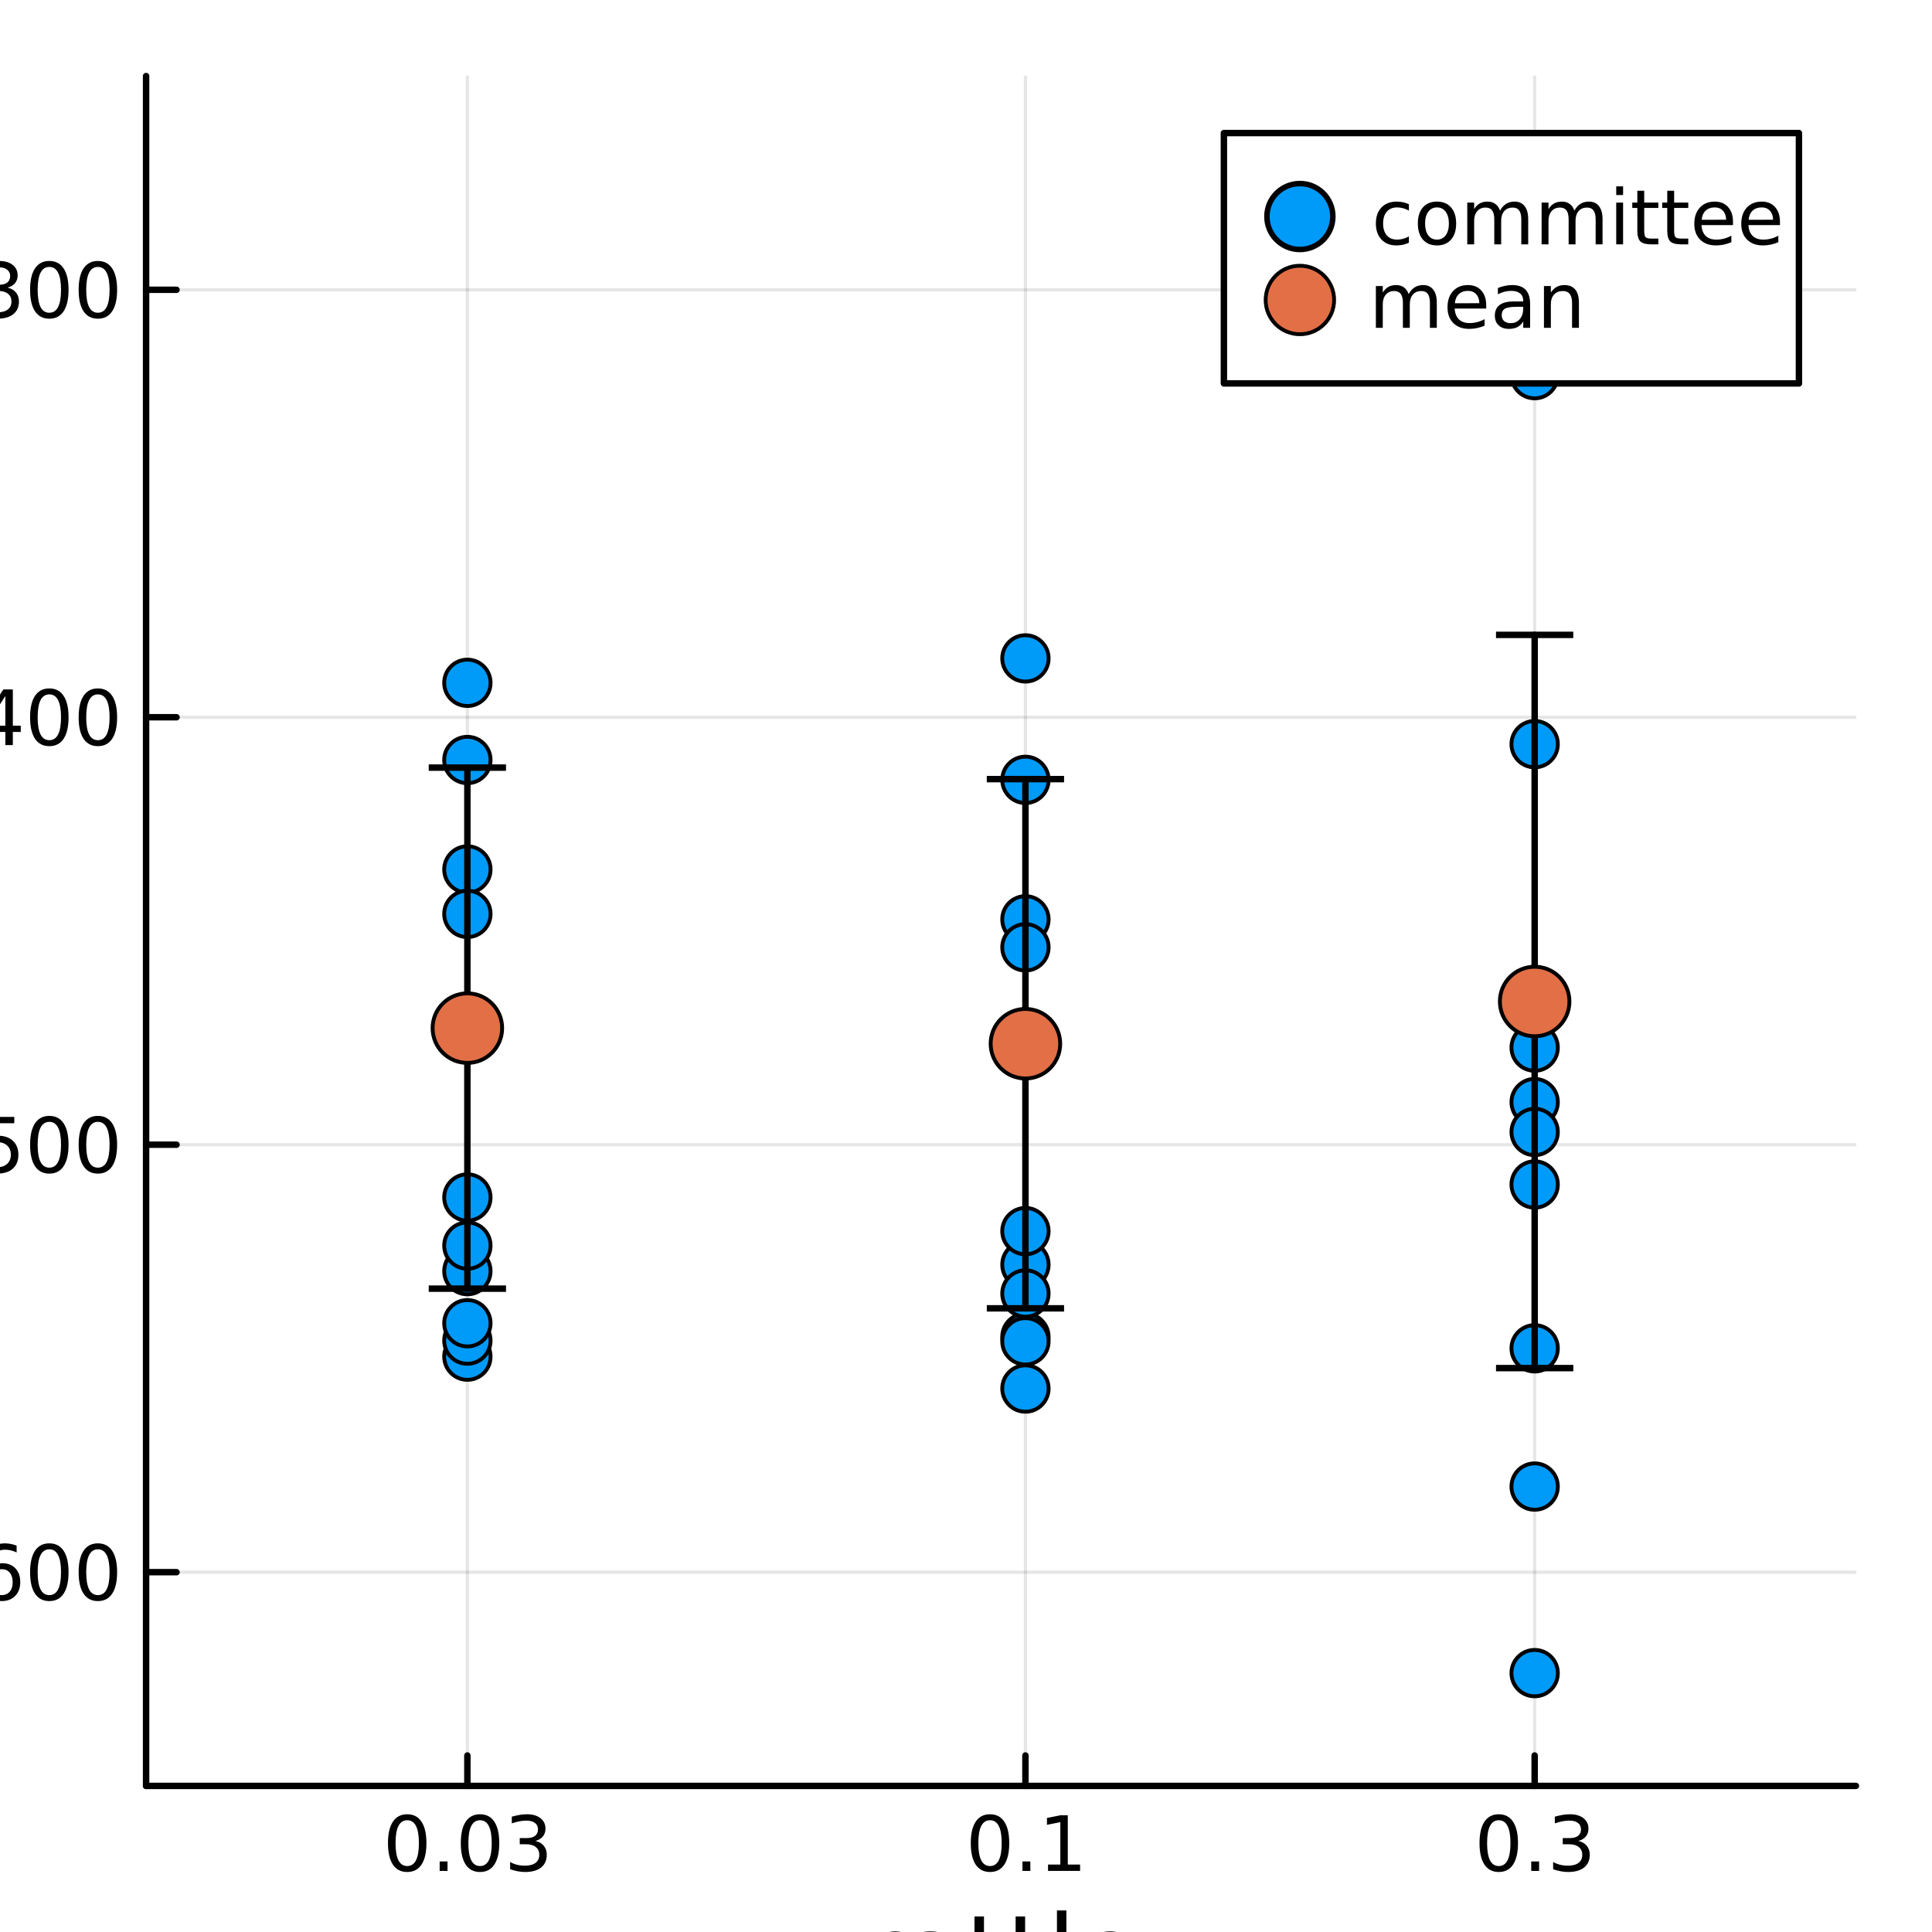 <?xml version="1.0" encoding="utf-8"?>
<svg xmlns="http://www.w3.org/2000/svg" xmlns:xlink="http://www.w3.org/1999/xlink" width="300" height="300" viewBox="0 0 1200 1200">
<rect x="0" y="0" width="1200" height="1200" fill="#333333" stroke="none"/>
<defs>
  <clipPath id="clip590">
    <rect x="0" y="0" width="1200" height="1200"/>
  </clipPath>
</defs>
<path clip-path="url(#clip590)" d="M0 1200 L1200 1200 L1200 0 L0 0  Z" fill="#ffffff" fill-rule="evenodd" fill-opacity="1"/>
<defs>
  <clipPath id="clip591">
    <rect x="240" y="120" width="841" height="841"/>
  </clipPath>
</defs>
<path clip-path="url(#clip590)" d="M90.74 1109.26 L1152.76 1109.26 L1152.76 47.244 L90.74 47.244  Z" fill="#ffffff" fill-rule="evenodd" fill-opacity="1"/>
<defs>
  <clipPath id="clip592">
    <rect x="90" y="47" width="1063" height="1063"/>
  </clipPath>
</defs>
<polyline clip-path="url(#clip592)" style="stroke:#000000; stroke-linecap:round; stroke-linejoin:round; stroke-width:2; stroke-opacity:0.1; fill:none" points="290.295,1109.26 290.295,47.244 "/>
<polyline clip-path="url(#clip592)" style="stroke:#000000; stroke-linecap:round; stroke-linejoin:round; stroke-width:2; stroke-opacity:0.1; fill:none" points="636.914,1109.26 636.914,47.244 "/>
<polyline clip-path="url(#clip592)" style="stroke:#000000; stroke-linecap:round; stroke-linejoin:round; stroke-width:2; stroke-opacity:0.1; fill:none" points="953.201,1109.26 953.201,47.244 "/>
<polyline clip-path="url(#clip590)" style="stroke:#000000; stroke-linecap:round; stroke-linejoin:round; stroke-width:4; stroke-opacity:1; fill:none" points="90.74,1109.26 1152.76,1109.26 "/>
<polyline clip-path="url(#clip590)" style="stroke:#000000; stroke-linecap:round; stroke-linejoin:round; stroke-width:4; stroke-opacity:1; fill:none" points="290.295,1109.26 290.295,1090.36 "/>
<polyline clip-path="url(#clip590)" style="stroke:#000000; stroke-linecap:round; stroke-linejoin:round; stroke-width:4; stroke-opacity:1; fill:none" points="636.914,1109.26 636.914,1090.36 "/>
<polyline clip-path="url(#clip590)" style="stroke:#000000; stroke-linecap:round; stroke-linejoin:round; stroke-width:4; stroke-opacity:1; fill:none" points="953.201,1109.26 953.201,1090.36 "/>
<path clip-path="url(#clip590)" d="M252.922 1130.58 Q249.311 1130.58 247.483 1134.14 Q245.677 1137.68 245.677 1144.81 Q245.677 1151.92 247.483 1155.49 Q249.311 1159.03 252.922 1159.03 Q256.557 1159.03 258.362 1155.49 Q260.191 1151.92 260.191 1144.81 Q260.191 1137.68 258.362 1134.14 Q256.557 1130.58 252.922 1130.58 M252.922 1126.87 Q258.733 1126.87 261.788 1131.48 Q264.867 1136.06 264.867 1144.81 Q264.867 1153.54 261.788 1158.15 Q258.733 1162.73 252.922 1162.73 Q247.112 1162.73 244.034 1158.15 Q240.978 1153.54 240.978 1144.81 Q240.978 1136.06 244.034 1131.48 Q247.112 1126.87 252.922 1126.87 Z" fill="#000000" fill-rule="nonzero" fill-opacity="1" /><path clip-path="url(#clip590)" d="M273.084 1156.18 L277.969 1156.18 L277.969 1162.06 L273.084 1162.06 L273.084 1156.18 Z" fill="#000000" fill-rule="nonzero" fill-opacity="1" /><path clip-path="url(#clip590)" d="M298.154 1130.58 Q294.543 1130.58 292.714 1134.14 Q290.908 1137.68 290.908 1144.81 Q290.908 1151.92 292.714 1155.49 Q294.543 1159.03 298.154 1159.03 Q301.788 1159.03 303.593 1155.49 Q305.422 1151.92 305.422 1144.81 Q305.422 1137.68 303.593 1134.14 Q301.788 1130.58 298.154 1130.58 M298.154 1126.87 Q303.964 1126.87 307.019 1131.48 Q310.098 1136.06 310.098 1144.81 Q310.098 1153.54 307.019 1158.15 Q303.964 1162.73 298.154 1162.73 Q292.343 1162.73 289.265 1158.15 Q286.209 1153.54 286.209 1144.81 Q286.209 1136.06 289.265 1131.48 Q292.343 1126.87 298.154 1126.87 Z" fill="#000000" fill-rule="nonzero" fill-opacity="1" /><path clip-path="url(#clip590)" d="M332.482 1143.43 Q335.839 1144.14 337.714 1146.41 Q339.612 1148.68 339.612 1152.01 Q339.612 1157.13 336.093 1159.93 Q332.575 1162.73 326.093 1162.73 Q323.917 1162.73 321.603 1162.29 Q319.311 1161.87 316.857 1161.02 L316.857 1156.5 Q318.802 1157.64 321.116 1158.22 Q323.431 1158.8 325.954 1158.8 Q330.353 1158.8 332.644 1157.06 Q334.959 1155.32 334.959 1152.01 Q334.959 1148.96 332.806 1147.25 Q330.677 1145.51 326.857 1145.51 L322.829 1145.51 L322.829 1141.67 L327.042 1141.67 Q330.491 1141.67 332.32 1140.3 Q334.149 1138.91 334.149 1136.32 Q334.149 1133.66 332.251 1132.25 Q330.376 1130.81 326.857 1130.81 Q324.936 1130.81 322.737 1131.23 Q320.538 1131.64 317.899 1132.52 L317.899 1128.36 Q320.561 1127.62 322.876 1127.25 Q325.214 1126.87 327.274 1126.87 Q332.598 1126.87 335.7 1129.31 Q338.802 1131.71 338.802 1135.83 Q338.802 1138.7 337.158 1140.69 Q335.515 1142.66 332.482 1143.43 Z" fill="#000000" fill-rule="nonzero" fill-opacity="1" /><path clip-path="url(#clip590)" d="M614.912 1130.58 Q611.301 1130.58 609.473 1134.14 Q607.667 1137.68 607.667 1144.81 Q607.667 1151.92 609.473 1155.49 Q611.301 1159.03 614.912 1159.03 Q618.547 1159.03 620.352 1155.49 Q622.181 1151.92 622.181 1144.81 Q622.181 1137.68 620.352 1134.14 Q618.547 1130.58 614.912 1130.58 M614.912 1126.87 Q620.722 1126.87 623.778 1131.48 Q626.857 1136.06 626.857 1144.81 Q626.857 1153.54 623.778 1158.15 Q620.722 1162.73 614.912 1162.73 Q609.102 1162.73 606.023 1158.15 Q602.968 1153.54 602.968 1144.81 Q602.968 1136.06 606.023 1131.48 Q609.102 1126.87 614.912 1126.87 Z" fill="#000000" fill-rule="nonzero" fill-opacity="1" /><path clip-path="url(#clip590)" d="M635.074 1156.18 L639.958 1156.18 L639.958 1162.06 L635.074 1162.06 L635.074 1156.18 Z" fill="#000000" fill-rule="nonzero" fill-opacity="1" /><path clip-path="url(#clip590)" d="M650.954 1158.12 L658.593 1158.12 L658.593 1131.76 L650.282 1133.43 L650.282 1129.17 L658.546 1127.5 L663.222 1127.5 L663.222 1158.12 L670.861 1158.12 L670.861 1162.06 L650.954 1162.06 L650.954 1158.12 Z" fill="#000000" fill-rule="nonzero" fill-opacity="1" /><path clip-path="url(#clip590)" d="M930.91 1130.58 Q927.299 1130.58 925.47 1134.14 Q923.664 1137.68 923.664 1144.81 Q923.664 1151.92 925.47 1155.49 Q927.299 1159.03 930.91 1159.03 Q934.544 1159.03 936.349 1155.49 Q938.178 1151.92 938.178 1144.81 Q938.178 1137.68 936.349 1134.14 Q934.544 1130.58 930.91 1130.58 M930.91 1126.87 Q936.72 1126.87 939.775 1131.48 Q942.854 1136.06 942.854 1144.81 Q942.854 1153.54 939.775 1158.15 Q936.72 1162.73 930.91 1162.73 Q925.1 1162.73 922.021 1158.15 Q918.965 1153.54 918.965 1144.81 Q918.965 1136.06 922.021 1131.48 Q925.1 1126.87 930.91 1126.87 Z" fill="#000000" fill-rule="nonzero" fill-opacity="1" /><path clip-path="url(#clip590)" d="M951.072 1156.18 L955.956 1156.18 L955.956 1162.06 L951.072 1162.06 L951.072 1156.18 Z" fill="#000000" fill-rule="nonzero" fill-opacity="1" /><path clip-path="url(#clip590)" d="M980.308 1143.43 Q983.664 1144.14 985.539 1146.41 Q987.437 1148.68 987.437 1152.01 Q987.437 1157.13 983.919 1159.93 Q980.4 1162.73 973.919 1162.73 Q971.743 1162.73 969.428 1162.29 Q967.136 1161.87 964.683 1161.02 L964.683 1156.5 Q966.627 1157.64 968.942 1158.22 Q971.257 1158.8 973.78 1158.8 Q978.178 1158.8 980.47 1157.06 Q982.784 1155.32 982.784 1152.01 Q982.784 1148.96 980.632 1147.25 Q978.502 1145.51 974.683 1145.51 L970.655 1145.51 L970.655 1141.67 L974.868 1141.67 Q978.317 1141.67 980.146 1140.3 Q981.974 1138.91 981.974 1136.32 Q981.974 1133.66 980.076 1132.25 Q978.201 1130.81 974.683 1130.81 Q972.761 1130.81 970.562 1131.23 Q968.363 1131.64 965.724 1132.52 L965.724 1128.36 Q968.386 1127.62 970.701 1127.25 Q973.039 1126.87 975.099 1126.87 Q980.423 1126.87 983.525 1129.31 Q986.627 1131.71 986.627 1135.83 Q986.627 1138.7 984.983 1140.69 Q983.34 1142.66 980.308 1143.43 Z" fill="#000000" fill-rule="nonzero" fill-opacity="1" /><path clip-path="url(#clip590)" d="M559.285 1205.95 Q558.298 1205.38 557.12 1205.12 Q555.974 1204.84 554.574 1204.84 Q549.609 1204.84 546.935 1208.08 Q544.293 1211.3 544.293 1217.35 L544.293 1236.12 L538.405 1236.12 L538.405 1200.48 L544.293 1200.48 L544.293 1206.01 Q546.139 1202.77 549.099 1201.21 Q552.059 1199.62 556.293 1199.62 Q556.897 1199.62 557.629 1199.71 Q558.362 1199.78 559.253 1199.93 L559.285 1205.95 Z" fill="#000000" fill-rule="nonzero" fill-opacity="1" /><path clip-path="url(#clip590)" d="M581.628 1218.2 Q574.53 1218.2 571.793 1219.83 Q569.056 1221.45 569.056 1225.37 Q569.056 1228.48 571.093 1230.33 Q573.162 1232.15 576.695 1232.15 Q581.565 1232.15 584.493 1228.71 Q587.453 1225.24 587.453 1219.51 L587.453 1218.2 L581.628 1218.2 M593.309 1215.79 L593.309 1236.12 L587.453 1236.12 L587.453 1230.71 Q585.448 1233.96 582.456 1235.52 Q579.464 1237.05 575.135 1237.05 Q569.661 1237.05 566.414 1233.99 Q563.199 1230.9 563.199 1225.75 Q563.199 1219.73 567.21 1216.68 Q571.252 1213.62 579.241 1213.62 L587.453 1213.62 L587.453 1213.05 Q587.453 1209.01 584.779 1206.81 Q582.137 1204.58 577.331 1204.58 Q574.276 1204.58 571.379 1205.31 Q568.483 1206.05 565.809 1207.51 L565.809 1202.1 Q569.024 1200.86 572.048 1200.25 Q575.071 1199.62 577.936 1199.62 Q585.67 1199.62 589.49 1203.63 Q593.309 1207.64 593.309 1215.79 Z" fill="#000000" fill-rule="nonzero" fill-opacity="1" /><path clip-path="url(#clip590)" d="M611.165 1190.35 L611.165 1200.48 L623.228 1200.48 L623.228 1205.03 L611.165 1205.03 L611.165 1224.38 Q611.165 1228.74 612.343 1229.98 Q613.552 1231.22 617.212 1231.22 L623.228 1231.22 L623.228 1236.12 L617.212 1236.12 Q610.433 1236.12 607.855 1233.61 Q605.277 1231.06 605.277 1224.38 L605.277 1205.03 L600.98 1205.03 L600.98 1200.48 L605.277 1200.48 L605.277 1190.35 L611.165 1190.35 Z" fill="#000000" fill-rule="nonzero" fill-opacity="1" /><path clip-path="url(#clip590)" d="M636.723 1190.35 L636.723 1200.48 L648.786 1200.48 L648.786 1205.03 L636.723 1205.03 L636.723 1224.38 Q636.723 1228.74 637.901 1229.98 Q639.11 1231.22 642.771 1231.22 L648.786 1231.22 L648.786 1236.12 L642.771 1236.12 Q635.991 1236.12 633.413 1233.61 Q630.835 1231.06 630.835 1224.38 L630.835 1205.03 L626.538 1205.03 L626.538 1200.48 L630.835 1200.48 L630.835 1190.35 L636.723 1190.35 Z" fill="#000000" fill-rule="nonzero" fill-opacity="1" /><path clip-path="url(#clip590)" d="M656.489 1186.6 L662.345 1186.6 L662.345 1236.12 L656.489 1236.12 L656.489 1186.6 Z" fill="#000000" fill-rule="nonzero" fill-opacity="1" /><path clip-path="url(#clip590)" d="M705.091 1216.84 L705.091 1219.7 L678.164 1219.7 Q678.546 1225.75 681.793 1228.93 Q685.071 1232.08 690.896 1232.08 Q694.269 1232.08 697.42 1231.25 Q700.603 1230.43 703.722 1228.77 L703.722 1234.31 Q700.571 1235.65 697.261 1236.35 Q693.951 1237.05 690.545 1237.05 Q682.015 1237.05 677.018 1232.08 Q672.053 1227.12 672.053 1218.65 Q672.053 1209.9 676.764 1204.77 Q681.506 1199.62 689.527 1199.62 Q696.72 1199.62 700.89 1204.26 Q705.091 1208.88 705.091 1216.84 M699.235 1215.12 Q699.171 1210.31 696.529 1207.45 Q693.919 1204.58 689.591 1204.58 Q684.689 1204.58 681.729 1207.35 Q678.801 1210.12 678.355 1215.15 L699.235 1215.12 Z" fill="#000000" fill-rule="nonzero" fill-opacity="1" /><polyline clip-path="url(#clip592)" style="stroke:#000000; stroke-linecap:round; stroke-linejoin:round; stroke-width:2; stroke-opacity:0.1; fill:none" points="90.74,976.508 1152.76,976.508 "/>
<polyline clip-path="url(#clip592)" style="stroke:#000000; stroke-linecap:round; stroke-linejoin:round; stroke-width:2; stroke-opacity:0.1; fill:none" points="90.74,711.004 1152.76,711.004 "/>
<polyline clip-path="url(#clip592)" style="stroke:#000000; stroke-linecap:round; stroke-linejoin:round; stroke-width:2; stroke-opacity:0.1; fill:none" points="90.74,445.5 1152.76,445.5 "/>
<polyline clip-path="url(#clip592)" style="stroke:#000000; stroke-linecap:round; stroke-linejoin:round; stroke-width:2; stroke-opacity:0.1; fill:none" points="90.74,179.996 1152.76,179.996 "/>
<polyline clip-path="url(#clip590)" style="stroke:#000000; stroke-linecap:round; stroke-linejoin:round; stroke-width:4; stroke-opacity:1; fill:none" points="90.74,1109.26 90.74,47.244 "/>
<polyline clip-path="url(#clip590)" style="stroke:#000000; stroke-linecap:round; stroke-linejoin:round; stroke-width:4; stroke-opacity:1; fill:none" points="90.74,976.508 109.638,976.508 "/>
<polyline clip-path="url(#clip590)" style="stroke:#000000; stroke-linecap:round; stroke-linejoin:round; stroke-width:4; stroke-opacity:1; fill:none" points="90.74,711.004 109.638,711.004 "/>
<polyline clip-path="url(#clip590)" style="stroke:#000000; stroke-linecap:round; stroke-linejoin:round; stroke-width:4; stroke-opacity:1; fill:none" points="90.74,445.5 109.638,445.5 "/>
<polyline clip-path="url(#clip590)" style="stroke:#000000; stroke-linecap:round; stroke-linejoin:round; stroke-width:4; stroke-opacity:1; fill:none" points="90.74,179.996 109.638,179.996 "/>
<path clip-path="url(#clip590)" d="M-109.62 976.959 L-79.944 976.959 L-79.944 980.894 L-109.62 980.894 L-109.62 976.959 Z" fill="#000000" fill-rule="nonzero" fill-opacity="1" /><path clip-path="url(#clip590)" d="M-69.041 989.853 L-61.403 989.853 L-61.403 963.487 L-69.713 965.154 L-69.713 960.895 L-61.449 959.228 L-56.773 959.228 L-56.773 989.853 L-49.134 989.853 L-49.134 993.788 L-69.041 993.788 L-69.041 989.853 Z" fill="#000000" fill-rule="nonzero" fill-opacity="1" /><path clip-path="url(#clip590)" d="M-29.69 962.307 Q-33.301 962.307 -35.13 965.871 Q-36.935 969.413 -36.935 976.543 Q-36.935 983.649 -35.13 987.214 Q-33.301 990.755 -29.69 990.755 Q-26.056 990.755 -24.25 987.214 Q-22.421 983.649 -22.421 976.543 Q-22.421 969.413 -24.25 965.871 Q-26.056 962.307 -29.69 962.307 M-29.69 958.603 Q-23.88 958.603 -20.824 963.209 Q-17.745 967.793 -17.745 976.543 Q-17.745 985.269 -20.824 989.876 Q-23.88 994.459 -29.69 994.459 Q-35.5 994.459 -38.579 989.876 Q-41.634 985.269 -41.634 976.543 Q-41.634 967.793 -38.579 963.209 Q-35.5 958.603 -29.69 958.603 Z" fill="#000000" fill-rule="nonzero" fill-opacity="1" /><path clip-path="url(#clip590)" d="M1.051 974.644 Q-2.097 974.644 -3.949 976.797 Q-5.778 978.95 -5.778 982.7 Q-5.778 986.427 -3.949 988.603 Q-2.097 990.755 1.051 990.755 Q4.199 990.755 6.028 988.603 Q7.879 986.427 7.879 982.7 Q7.879 978.95 6.028 976.797 Q4.199 974.644 1.051 974.644 M10.333 959.992 L10.333 964.251 Q8.574 963.418 6.768 962.978 Q4.986 962.538 3.227 962.538 Q-1.403 962.538 -3.857 965.663 Q-6.287 968.788 -6.634 975.107 Q-5.269 973.094 -3.209 972.029 Q-1.148 970.941 1.329 970.941 Q6.537 970.941 9.546 974.112 Q12.578 977.26 12.578 982.7 Q12.578 988.024 9.43 991.242 Q6.282 994.459 1.051 994.459 Q-4.945 994.459 -8.116 989.876 Q-11.287 985.269 -11.287 976.543 Q-11.287 968.348 -7.398 963.487 Q-3.509 958.603 3.041 958.603 Q4.801 958.603 6.583 958.95 Q8.389 959.297 10.333 959.992 Z" fill="#000000" fill-rule="nonzero" fill-opacity="1" /><path clip-path="url(#clip590)" d="M30.634 962.307 Q27.023 962.307 25.194 965.871 Q23.389 969.413 23.389 976.543 Q23.389 983.649 25.194 987.214 Q27.023 990.755 30.634 990.755 Q34.268 990.755 36.074 987.214 Q37.902 983.649 37.902 976.543 Q37.902 969.413 36.074 965.871 Q34.268 962.307 30.634 962.307 M30.634 958.603 Q36.444 958.603 39.5 963.209 Q42.578 967.793 42.578 976.543 Q42.578 985.269 39.5 989.876 Q36.444 994.459 30.634 994.459 Q24.824 994.459 21.745 989.876 Q18.689 985.269 18.689 976.543 Q18.689 967.793 21.745 963.209 Q24.824 958.603 30.634 958.603 Z" fill="#000000" fill-rule="nonzero" fill-opacity="1" /><path clip-path="url(#clip590)" d="M60.796 962.307 Q57.185 962.307 55.356 965.871 Q53.55 969.413 53.55 976.543 Q53.55 983.649 55.356 987.214 Q57.185 990.755 60.796 990.755 Q64.43 990.755 66.236 987.214 Q68.064 983.649 68.064 976.543 Q68.064 969.413 66.236 965.871 Q64.43 962.307 60.796 962.307 M60.796 958.603 Q66.606 958.603 69.662 963.209 Q72.74 967.793 72.74 976.543 Q72.74 985.269 69.662 989.876 Q66.606 994.459 60.796 994.459 Q54.986 994.459 51.907 989.876 Q48.851 985.269 48.851 976.543 Q48.851 967.793 51.907 963.209 Q54.986 958.603 60.796 958.603 Z" fill="#000000" fill-rule="nonzero" fill-opacity="1" /><path clip-path="url(#clip590)" d="M-109.62 711.455 L-79.944 711.455 L-79.944 715.39 L-109.62 715.39 L-109.62 711.455 Z" fill="#000000" fill-rule="nonzero" fill-opacity="1" /><path clip-path="url(#clip590)" d="M-69.041 724.349 L-61.403 724.349 L-61.403 697.983 L-69.713 699.65 L-69.713 695.391 L-61.449 693.724 L-56.773 693.724 L-56.773 724.349 L-49.134 724.349 L-49.134 728.284 L-69.041 728.284 L-69.041 724.349 Z" fill="#000000" fill-rule="nonzero" fill-opacity="1" /><path clip-path="url(#clip590)" d="M-29.69 696.803 Q-33.301 696.803 -35.13 700.367 Q-36.935 703.909 -36.935 711.039 Q-36.935 718.145 -35.13 721.71 Q-33.301 725.252 -29.69 725.252 Q-26.056 725.252 -24.25 721.71 Q-22.421 718.145 -22.421 711.039 Q-22.421 703.909 -24.25 700.367 Q-26.056 696.803 -29.69 696.803 M-29.69 693.099 Q-23.88 693.099 -20.824 697.705 Q-17.745 702.289 -17.745 711.039 Q-17.745 719.765 -20.824 724.372 Q-23.88 728.955 -29.69 728.955 Q-35.5 728.955 -38.579 724.372 Q-41.634 719.765 -41.634 711.039 Q-41.634 702.289 -38.579 697.705 Q-35.5 693.099 -29.69 693.099 Z" fill="#000000" fill-rule="nonzero" fill-opacity="1" /><path clip-path="url(#clip590)" d="M-9.482 693.724 L8.875 693.724 L8.875 697.659 L-5.199 697.659 L-5.199 706.131 Q-4.181 705.784 -3.162 705.622 Q-2.144 705.437 -1.125 705.437 Q4.662 705.437 8.041 708.608 Q11.421 711.779 11.421 717.196 Q11.421 722.775 7.949 725.877 Q4.477 728.955 -1.843 728.955 Q-4.019 728.955 -6.287 728.585 Q-8.533 728.214 -10.94 727.474 L-10.94 722.775 Q-8.857 723.909 -6.634 724.465 Q-4.412 725.02 -1.935 725.02 Q2.069 725.02 4.407 722.914 Q6.745 720.807 6.745 717.196 Q6.745 713.585 4.407 711.478 Q2.069 709.372 -1.935 709.372 Q-3.81 709.372 -5.685 709.789 Q-7.537 710.205 -9.482 711.085 L-9.482 693.724 Z" fill="#000000" fill-rule="nonzero" fill-opacity="1" /><path clip-path="url(#clip590)" d="M30.634 696.803 Q27.023 696.803 25.194 700.367 Q23.389 703.909 23.389 711.039 Q23.389 718.145 25.194 721.71 Q27.023 725.252 30.634 725.252 Q34.268 725.252 36.074 721.71 Q37.902 718.145 37.902 711.039 Q37.902 703.909 36.074 700.367 Q34.268 696.803 30.634 696.803 M30.634 693.099 Q36.444 693.099 39.5 697.705 Q42.578 702.289 42.578 711.039 Q42.578 719.765 39.5 724.372 Q36.444 728.955 30.634 728.955 Q24.824 728.955 21.745 724.372 Q18.689 719.765 18.689 711.039 Q18.689 702.289 21.745 697.705 Q24.824 693.099 30.634 693.099 Z" fill="#000000" fill-rule="nonzero" fill-opacity="1" /><path clip-path="url(#clip590)" d="M60.796 696.803 Q57.185 696.803 55.356 700.367 Q53.55 703.909 53.55 711.039 Q53.55 718.145 55.356 721.71 Q57.185 725.252 60.796 725.252 Q64.43 725.252 66.236 721.71 Q68.064 718.145 68.064 711.039 Q68.064 703.909 66.236 700.367 Q64.43 696.803 60.796 696.803 M60.796 693.099 Q66.606 693.099 69.662 697.705 Q72.74 702.289 72.74 711.039 Q72.74 719.765 69.662 724.372 Q66.606 728.955 60.796 728.955 Q54.986 728.955 51.907 724.372 Q48.851 719.765 48.851 711.039 Q48.851 702.289 51.907 697.705 Q54.986 693.099 60.796 693.099 Z" fill="#000000" fill-rule="nonzero" fill-opacity="1" /><path clip-path="url(#clip590)" d="M-109.62 445.951 L-79.944 445.951 L-79.944 449.887 L-109.62 449.887 L-109.62 445.951 Z" fill="#000000" fill-rule="nonzero" fill-opacity="1" /><path clip-path="url(#clip590)" d="M-69.041 458.845 L-61.403 458.845 L-61.403 432.479 L-69.713 434.146 L-69.713 429.887 L-61.449 428.22 L-56.773 428.22 L-56.773 458.845 L-49.134 458.845 L-49.134 462.78 L-69.041 462.78 L-69.041 458.845 Z" fill="#000000" fill-rule="nonzero" fill-opacity="1" /><path clip-path="url(#clip590)" d="M-29.69 431.299 Q-33.301 431.299 -35.13 434.863 Q-36.935 438.405 -36.935 445.535 Q-36.935 452.641 -35.13 456.206 Q-33.301 459.748 -29.69 459.748 Q-26.056 459.748 -24.25 456.206 Q-22.421 452.641 -22.421 445.535 Q-22.421 438.405 -24.25 434.863 Q-26.056 431.299 -29.69 431.299 M-29.69 427.595 Q-23.88 427.595 -20.824 432.201 Q-17.745 436.785 -17.745 445.535 Q-17.745 454.262 -20.824 458.868 Q-23.88 463.451 -29.69 463.451 Q-35.5 463.451 -38.579 458.868 Q-41.634 454.262 -41.634 445.535 Q-41.634 436.785 -38.579 432.201 Q-35.5 427.595 -29.69 427.595 Z" fill="#000000" fill-rule="nonzero" fill-opacity="1" /><path clip-path="url(#clip590)" d="M3.319 432.294 L-8.486 450.743 L3.319 450.743 L3.319 432.294 M2.092 428.22 L7.972 428.22 L7.972 450.743 L12.902 450.743 L12.902 454.632 L7.972 454.632 L7.972 462.78 L3.319 462.78 L3.319 454.632 L-12.283 454.632 L-12.283 450.118 L2.092 428.22 Z" fill="#000000" fill-rule="nonzero" fill-opacity="1" /><path clip-path="url(#clip590)" d="M30.634 431.299 Q27.023 431.299 25.194 434.863 Q23.389 438.405 23.389 445.535 Q23.389 452.641 25.194 456.206 Q27.023 459.748 30.634 459.748 Q34.268 459.748 36.074 456.206 Q37.902 452.641 37.902 445.535 Q37.902 438.405 36.074 434.863 Q34.268 431.299 30.634 431.299 M30.634 427.595 Q36.444 427.595 39.5 432.201 Q42.578 436.785 42.578 445.535 Q42.578 454.262 39.5 458.868 Q36.444 463.451 30.634 463.451 Q24.824 463.451 21.745 458.868 Q18.689 454.262 18.689 445.535 Q18.689 436.785 21.745 432.201 Q24.824 427.595 30.634 427.595 Z" fill="#000000" fill-rule="nonzero" fill-opacity="1" /><path clip-path="url(#clip590)" d="M60.796 431.299 Q57.185 431.299 55.356 434.863 Q53.55 438.405 53.55 445.535 Q53.55 452.641 55.356 456.206 Q57.185 459.748 60.796 459.748 Q64.43 459.748 66.236 456.206 Q68.064 452.641 68.064 445.535 Q68.064 438.405 66.236 434.863 Q64.43 431.299 60.796 431.299 M60.796 427.595 Q66.606 427.595 69.662 432.201 Q72.74 436.785 72.74 445.535 Q72.74 454.262 69.662 458.868 Q66.606 463.451 60.796 463.451 Q54.986 463.451 51.907 458.868 Q48.851 454.262 48.851 445.535 Q48.851 436.785 51.907 432.201 Q54.986 427.595 60.796 427.595 Z" fill="#000000" fill-rule="nonzero" fill-opacity="1" /><path clip-path="url(#clip590)" d="M-109.62 180.447 L-79.944 180.447 L-79.944 184.383 L-109.62 184.383 L-109.62 180.447 Z" fill="#000000" fill-rule="nonzero" fill-opacity="1" /><path clip-path="url(#clip590)" d="M-69.041 193.341 L-61.403 193.341 L-61.403 166.975 L-69.713 168.642 L-69.713 164.383 L-61.449 162.716 L-56.773 162.716 L-56.773 193.341 L-49.134 193.341 L-49.134 197.276 L-69.041 197.276 L-69.041 193.341 Z" fill="#000000" fill-rule="nonzero" fill-opacity="1" /><path clip-path="url(#clip590)" d="M-29.69 165.795 Q-33.301 165.795 -35.13 169.36 Q-36.935 172.901 -36.935 180.031 Q-36.935 187.137 -35.13 190.702 Q-33.301 194.244 -29.69 194.244 Q-26.056 194.244 -24.25 190.702 Q-22.421 187.137 -22.421 180.031 Q-22.421 172.901 -24.25 169.36 Q-26.056 165.795 -29.69 165.795 M-29.69 162.091 Q-23.88 162.091 -20.824 166.698 Q-17.745 171.281 -17.745 180.031 Q-17.745 188.758 -20.824 193.364 Q-23.88 197.947 -29.69 197.947 Q-35.5 197.947 -38.579 193.364 Q-41.634 188.758 -41.634 180.031 Q-41.634 171.281 -38.579 166.698 Q-35.5 162.091 -29.69 162.091 Z" fill="#000000" fill-rule="nonzero" fill-opacity="1" /><path clip-path="url(#clip590)" d="M4.639 178.642 Q7.995 179.359 9.87 181.628 Q11.768 183.897 11.768 187.23 Q11.768 192.346 8.25 195.146 Q4.731 197.947 -1.75 197.947 Q-3.926 197.947 -6.241 197.508 Q-8.533 197.091 -10.986 196.234 L-10.986 191.721 Q-9.042 192.855 -6.727 193.433 Q-4.412 194.012 -1.889 194.012 Q2.509 194.012 4.801 192.276 Q7.116 190.54 7.116 187.23 Q7.116 184.174 4.963 182.461 Q2.833 180.725 -0.986 180.725 L-5.014 180.725 L-5.014 176.883 L-0.801 176.883 Q2.648 176.883 4.477 175.517 Q6.305 174.128 6.305 171.535 Q6.305 168.873 4.407 167.461 Q2.532 166.026 -0.986 166.026 Q-2.908 166.026 -5.107 166.443 Q-7.306 166.86 -9.945 167.739 L-9.945 163.573 Q-7.283 162.832 -4.968 162.461 Q-2.63 162.091 -0.57 162.091 Q4.754 162.091 7.856 164.522 Q10.958 166.929 10.958 171.049 Q10.958 173.92 9.315 175.91 Q7.671 177.878 4.639 178.642 Z" fill="#000000" fill-rule="nonzero" fill-opacity="1" /><path clip-path="url(#clip590)" d="M30.634 165.795 Q27.023 165.795 25.194 169.36 Q23.389 172.901 23.389 180.031 Q23.389 187.137 25.194 190.702 Q27.023 194.244 30.634 194.244 Q34.268 194.244 36.074 190.702 Q37.902 187.137 37.902 180.031 Q37.902 172.901 36.074 169.36 Q34.268 165.795 30.634 165.795 M30.634 162.091 Q36.444 162.091 39.5 166.698 Q42.578 171.281 42.578 180.031 Q42.578 188.758 39.5 193.364 Q36.444 197.947 30.634 197.947 Q24.824 197.947 21.745 193.364 Q18.689 188.758 18.689 180.031 Q18.689 171.281 21.745 166.698 Q24.824 162.091 30.634 162.091 Z" fill="#000000" fill-rule="nonzero" fill-opacity="1" /><path clip-path="url(#clip590)" d="M60.796 165.795 Q57.185 165.795 55.356 169.36 Q53.55 172.901 53.55 180.031 Q53.55 187.137 55.356 190.702 Q57.185 194.244 60.796 194.244 Q64.43 194.244 66.236 190.702 Q68.064 187.137 68.064 180.031 Q68.064 172.901 66.236 169.36 Q64.43 165.795 60.796 165.795 M60.796 162.091 Q66.606 162.091 69.662 166.698 Q72.74 171.281 72.74 180.031 Q72.74 188.758 69.662 193.364 Q66.606 197.947 60.796 197.947 Q54.986 197.947 51.907 193.364 Q48.851 188.758 48.851 180.031 Q48.851 171.281 51.907 166.698 Q54.986 162.091 60.796 162.091 Z" fill="#000000" fill-rule="nonzero" fill-opacity="1" /><path clip-path="url(#clip590)" d="M-161.164 732.318 L-158.299 732.318 L-158.299 759.245 Q-152.252 758.863 -149.069 755.616 Q-145.918 752.338 -145.918 746.514 Q-145.918 743.14 -146.746 739.989 Q-147.573 736.806 -149.228 733.687 L-143.69 733.687 Q-142.353 736.838 -141.653 740.148 Q-140.953 743.458 -140.953 746.864 Q-140.953 755.394 -145.918 760.391 Q-150.883 765.356 -159.35 765.356 Q-168.103 765.356 -173.227 760.645 Q-178.383 755.903 -178.383 747.882 Q-178.383 740.689 -173.736 736.519 Q-169.121 732.318 -161.164 732.318 M-162.883 738.174 Q-167.689 738.238 -170.553 740.88 Q-173.418 743.49 -173.418 747.818 Q-173.418 752.72 -170.649 755.68 Q-167.88 758.608 -162.851 759.054 L-162.883 738.174 Z" fill="#000000" fill-rule="nonzero" fill-opacity="1" /><path clip-path="url(#clip590)" d="M-163.392 693.073 L-141.876 693.073 L-141.876 698.93 L-163.201 698.93 Q-168.262 698.93 -170.776 700.903 Q-173.291 702.877 -173.291 706.823 Q-173.291 711.566 -170.267 714.303 Q-167.243 717.04 -162.023 717.04 L-141.876 717.04 L-141.876 722.929 L-177.524 722.929 L-177.524 717.04 L-171.986 717.04 Q-175.2 714.94 -176.792 712.107 Q-178.383 709.242 -178.383 705.518 Q-178.383 699.375 -174.564 696.224 Q-170.776 693.073 -163.392 693.073 Z" fill="#000000" fill-rule="nonzero" fill-opacity="1" /><path clip-path="url(#clip590)" d="M-161.164 650.901 L-158.299 650.901 L-158.299 677.828 Q-152.252 677.446 -149.069 674.199 Q-145.918 670.921 -145.918 665.096 Q-145.918 661.722 -146.746 658.571 Q-147.573 655.388 -149.228 652.269 L-143.69 652.269 Q-142.353 655.42 -141.653 658.73 Q-140.953 662.041 -140.953 665.446 Q-140.953 673.976 -145.918 678.973 Q-150.883 683.939 -159.35 683.939 Q-168.103 683.939 -173.227 679.228 Q-178.383 674.486 -178.383 666.465 Q-178.383 659.271 -173.736 655.102 Q-169.121 650.901 -161.164 650.901 M-162.883 656.757 Q-167.689 656.821 -170.553 659.462 Q-173.418 662.072 -173.418 666.401 Q-173.418 671.303 -170.649 674.263 Q-167.88 677.191 -162.851 677.637 L-162.883 656.757 Z" fill="#000000" fill-rule="nonzero" fill-opacity="1" /><path clip-path="url(#clip590)" d="M-172.049 620.632 Q-172.622 621.618 -172.877 622.796 Q-173.163 623.942 -173.163 625.342 Q-173.163 630.308 -169.917 632.981 Q-166.702 635.623 -160.655 635.623 L-141.876 635.623 L-141.876 641.511 L-177.524 641.511 L-177.524 635.623 L-171.986 635.623 Q-175.232 633.777 -176.792 630.817 Q-178.383 627.857 -178.383 623.624 Q-178.383 623.019 -178.288 622.287 Q-178.224 621.555 -178.065 620.663 L-172.049 620.632 Z" fill="#000000" fill-rule="nonzero" fill-opacity="1" /><path clip-path="url(#clip590)" d="M-160.114 592.177 Q-166.479 592.177 -169.981 594.819 Q-173.482 597.429 -173.482 602.171 Q-173.482 606.882 -169.981 609.524 Q-166.479 612.133 -160.114 612.133 Q-153.78 612.133 -150.279 609.524 Q-146.778 606.882 -146.778 602.171 Q-146.778 597.429 -150.279 594.819 Q-153.78 592.177 -160.114 592.177 M-146.3 586.321 Q-137.197 586.321 -132.773 590.363 Q-128.317 594.405 -128.317 602.744 Q-128.317 605.831 -128.794 608.569 Q-129.24 611.306 -130.195 613.884 L-135.892 613.884 Q-134.492 611.306 -133.823 608.791 Q-133.155 606.277 -133.155 603.667 Q-133.155 597.906 -136.179 595.042 Q-139.171 592.177 -145.25 592.177 L-148.146 592.177 Q-144.995 593.991 -143.436 596.824 Q-141.876 599.657 -141.876 603.603 Q-141.876 610.16 -146.873 614.17 Q-151.87 618.181 -160.114 618.181 Q-168.389 618.181 -173.386 614.17 Q-178.383 610.16 -178.383 603.603 Q-178.383 599.657 -176.824 596.824 Q-175.264 593.991 -172.113 592.177 L-177.524 592.177 L-177.524 586.321 L-146.3 586.321 Z" fill="#000000" fill-rule="nonzero" fill-opacity="1" /><path clip-path="url(#clip590)" d="M-138.566 559.425 Q-132.2 561.908 -130.259 564.263 Q-128.317 566.619 -128.317 570.565 L-128.317 575.244 L-133.219 575.244 L-133.219 571.807 Q-133.219 569.388 -134.364 568.051 Q-135.51 566.714 -139.775 565.091 L-142.449 564.041 L-177.524 578.459 L-177.524 572.252 L-149.642 561.112 L-177.524 549.972 L-177.524 543.766 L-138.566 559.425 Z" fill="#000000" fill-rule="nonzero" fill-opacity="1" /><path clip-path="url(#clip590)" d="M-191.401 515.502 L-191.401 502.007 L-186.85 502.007 L-186.85 509.646 L-137.834 509.646 L-137.834 502.007 L-133.282 502.007 L-133.282 515.502 L-191.401 515.502 Z" fill="#000000" fill-rule="nonzero" fill-opacity="1" /><path clip-path="url(#clip590)" d="M-161.164 459.038 L-158.299 459.038 L-158.299 485.965 Q-152.252 485.583 -149.069 482.337 Q-145.918 479.058 -145.918 473.234 Q-145.918 469.86 -146.746 466.709 Q-147.573 463.526 -149.228 460.407 L-143.69 460.407 Q-142.353 463.558 -141.653 466.868 Q-140.953 470.178 -140.953 473.584 Q-140.953 482.114 -145.918 487.111 Q-150.883 492.076 -159.35 492.076 Q-168.103 492.076 -173.227 487.366 Q-178.383 482.623 -178.383 474.602 Q-178.383 467.409 -173.736 463.24 Q-169.121 459.038 -161.164 459.038 M-162.883 464.895 Q-167.689 464.958 -170.553 467.6 Q-173.418 470.21 -173.418 474.539 Q-173.418 479.44 -170.649 482.4 Q-167.88 485.329 -162.851 485.774 L-162.883 464.895 Z" fill="#000000" fill-rule="nonzero" fill-opacity="1" /><path clip-path="url(#clip590)" d="M-141.876 436.917 L-189.396 455.06 L-189.396 448.344 L-149.388 433.289 L-189.396 418.202 L-189.396 411.518 L-141.876 429.629 L-141.876 436.917 Z" fill="#000000" fill-rule="nonzero" fill-opacity="1" /><path clip-path="url(#clip590)" d="M-191.401 391.148 L-133.282 391.148 L-133.282 404.643 L-137.834 404.643 L-137.834 397.036 L-186.85 397.036 L-186.85 404.643 L-191.401 404.643 L-191.401 391.148 Z" fill="#000000" fill-rule="nonzero" fill-opacity="1" /><circle clip-path="url(#clip592)" cx="290.295" cy="472.047" r="14.4" fill="#009af9" fill-rule="evenodd" fill-opacity="1" stroke="#000000" stroke-opacity="1" stroke-width="2.4"/>
<circle clip-path="url(#clip592)" cx="290.295" cy="424.114" r="14.4" fill="#009af9" fill-rule="evenodd" fill-opacity="1" stroke="#000000" stroke-opacity="1" stroke-width="2.4"/>
<circle clip-path="url(#clip592)" cx="290.295" cy="540.044" r="14.4" fill="#009af9" fill-rule="evenodd" fill-opacity="1" stroke="#000000" stroke-opacity="1" stroke-width="2.4"/>
<circle clip-path="url(#clip592)" cx="290.295" cy="842.629" r="14.4" fill="#009af9" fill-rule="evenodd" fill-opacity="1" stroke="#000000" stroke-opacity="1" stroke-width="2.4"/>
<circle clip-path="url(#clip592)" cx="290.295" cy="832.664" r="14.4" fill="#009af9" fill-rule="evenodd" fill-opacity="1" stroke="#000000" stroke-opacity="1" stroke-width="2.4"/>
<circle clip-path="url(#clip592)" cx="290.295" cy="789.524" r="14.4" fill="#009af9" fill-rule="evenodd" fill-opacity="1" stroke="#000000" stroke-opacity="1" stroke-width="2.4"/>
<circle clip-path="url(#clip592)" cx="290.295" cy="567.635" r="14.4" fill="#009af9" fill-rule="evenodd" fill-opacity="1" stroke="#000000" stroke-opacity="1" stroke-width="2.4"/>
<circle clip-path="url(#clip592)" cx="290.295" cy="743.774" r="14.4" fill="#009af9" fill-rule="evenodd" fill-opacity="1" stroke="#000000" stroke-opacity="1" stroke-width="2.4"/>
<circle clip-path="url(#clip592)" cx="290.295" cy="773.662" r="14.4" fill="#009af9" fill-rule="evenodd" fill-opacity="1" stroke="#000000" stroke-opacity="1" stroke-width="2.4"/>
<circle clip-path="url(#clip592)" cx="290.295" cy="821.892" r="14.4" fill="#009af9" fill-rule="evenodd" fill-opacity="1" stroke="#000000" stroke-opacity="1" stroke-width="2.4"/>
<polyline clip-path="url(#clip592)" style="stroke:#000000; stroke-linecap:round; stroke-linejoin:round; stroke-width:4; stroke-opacity:1; fill:none" points="290.295,800.403 290.295,476.776 "/>
<line clip-path="url(#clip592)" x1="314.295" y1="800.403" x2="266.295" y2="800.403" style="stroke:#000000; stroke-width:4; stroke-opacity:1"/>
<line clip-path="url(#clip592)" x1="314.295" y1="476.776" x2="266.295" y2="476.776" style="stroke:#000000; stroke-width:4; stroke-opacity:1"/>
<circle clip-path="url(#clip592)" cx="290.295" cy="638.59" r="21.6" fill="#e26f46" fill-rule="evenodd" fill-opacity="1" stroke="#000000" stroke-opacity="1" stroke-width="2.4"/>
<circle clip-path="url(#clip592)" cx="636.914" cy="484.379" r="14.4" fill="#009af9" fill-rule="evenodd" fill-opacity="1" stroke="#000000" stroke-opacity="1" stroke-width="2.4"/>
<circle clip-path="url(#clip592)" cx="636.914" cy="408.938" r="14.4" fill="#009af9" fill-rule="evenodd" fill-opacity="1" stroke="#000000" stroke-opacity="1" stroke-width="2.4"/>
<circle clip-path="url(#clip592)" cx="636.914" cy="571.025" r="14.4" fill="#009af9" fill-rule="evenodd" fill-opacity="1" stroke="#000000" stroke-opacity="1" stroke-width="2.4"/>
<circle clip-path="url(#clip592)" cx="636.914" cy="830.324" r="14.4" fill="#009af9" fill-rule="evenodd" fill-opacity="1" stroke="#000000" stroke-opacity="1" stroke-width="2.4"/>
<circle clip-path="url(#clip592)" cx="636.914" cy="833.126" r="14.4" fill="#009af9" fill-rule="evenodd" fill-opacity="1" stroke="#000000" stroke-opacity="1" stroke-width="2.4"/>
<circle clip-path="url(#clip592)" cx="636.914" cy="785.497" r="14.4" fill="#009af9" fill-rule="evenodd" fill-opacity="1" stroke="#000000" stroke-opacity="1" stroke-width="2.4"/>
<circle clip-path="url(#clip592)" cx="636.914" cy="588.421" r="14.4" fill="#009af9" fill-rule="evenodd" fill-opacity="1" stroke="#000000" stroke-opacity="1" stroke-width="2.4"/>
<circle clip-path="url(#clip592)" cx="636.914" cy="764.674" r="14.4" fill="#009af9" fill-rule="evenodd" fill-opacity="1" stroke="#000000" stroke-opacity="1" stroke-width="2.4"/>
<circle clip-path="url(#clip592)" cx="636.914" cy="803.402" r="14.4" fill="#009af9" fill-rule="evenodd" fill-opacity="1" stroke="#000000" stroke-opacity="1" stroke-width="2.4"/>
<circle clip-path="url(#clip592)" cx="636.914" cy="862.441" r="14.4" fill="#009af9" fill-rule="evenodd" fill-opacity="1" stroke="#000000" stroke-opacity="1" stroke-width="2.4"/>
<polyline clip-path="url(#clip592)" style="stroke:#000000; stroke-linecap:round; stroke-linejoin:round; stroke-width:4; stroke-opacity:1; fill:none" points="636.914,812.63 636.914,483.92 "/>
<line clip-path="url(#clip592)" x1="660.914" y1="812.63" x2="612.914" y2="812.63" style="stroke:#000000; stroke-width:4; stroke-opacity:1"/>
<line clip-path="url(#clip592)" x1="660.914" y1="483.92" x2="612.914" y2="483.92" style="stroke:#000000; stroke-width:4; stroke-opacity:1"/>
<circle clip-path="url(#clip592)" cx="636.914" cy="648.275" r="21.6" fill="#e26f46" fill-rule="evenodd" fill-opacity="1" stroke="#000000" stroke-opacity="1" stroke-width="2.4"/>
<circle clip-path="url(#clip592)" cx="953.201" cy="462.209" r="14.4" fill="#009af9" fill-rule="evenodd" fill-opacity="1" stroke="#000000" stroke-opacity="1" stroke-width="2.4"/>
<circle clip-path="url(#clip592)" cx="953.201" cy="233.015" r="14.4" fill="#009af9" fill-rule="evenodd" fill-opacity="1" stroke="#000000" stroke-opacity="1" stroke-width="2.4"/>
<circle clip-path="url(#clip592)" cx="953.201" cy="684.549" r="14.4" fill="#009af9" fill-rule="evenodd" fill-opacity="1" stroke="#000000" stroke-opacity="1" stroke-width="2.4"/>
<circle clip-path="url(#clip592)" cx="953.201" cy="650.681" r="14.4" fill="#009af9" fill-rule="evenodd" fill-opacity="1" stroke="#000000" stroke-opacity="1" stroke-width="2.4"/>
<circle clip-path="url(#clip592)" cx="953.201" cy="735.71" r="14.4" fill="#009af9" fill-rule="evenodd" fill-opacity="1" stroke="#000000" stroke-opacity="1" stroke-width="2.4"/>
<circle clip-path="url(#clip592)" cx="953.201" cy="703.079" r="14.4" fill="#009af9" fill-rule="evenodd" fill-opacity="1" stroke="#000000" stroke-opacity="1" stroke-width="2.4"/>
<circle clip-path="url(#clip592)" cx="953.201" cy="627.046" r="14.4" fill="#009af9" fill-rule="evenodd" fill-opacity="1" stroke="#000000" stroke-opacity="1" stroke-width="2.4"/>
<circle clip-path="url(#clip592)" cx="953.201" cy="837.474" r="14.4" fill="#009af9" fill-rule="evenodd" fill-opacity="1" stroke="#000000" stroke-opacity="1" stroke-width="2.4"/>
<circle clip-path="url(#clip592)" cx="953.201" cy="923.333" r="14.4" fill="#009af9" fill-rule="evenodd" fill-opacity="1" stroke="#000000" stroke-opacity="1" stroke-width="2.4"/>
<circle clip-path="url(#clip592)" cx="953.201" cy="1039.21" r="14.4" fill="#009af9" fill-rule="evenodd" fill-opacity="1" stroke="#000000" stroke-opacity="1" stroke-width="2.4"/>
<polyline clip-path="url(#clip592)" style="stroke:#000000; stroke-linecap:round; stroke-linejoin:round; stroke-width:4; stroke-opacity:1; fill:none" points="953.201,849.75 953.201,394.333 "/>
<line clip-path="url(#clip592)" x1="977.201" y1="849.75" x2="929.201" y2="849.75" style="stroke:#000000; stroke-width:4; stroke-opacity:1"/>
<line clip-path="url(#clip592)" x1="977.201" y1="394.333" x2="929.201" y2="394.333" style="stroke:#000000; stroke-width:4; stroke-opacity:1"/>
<circle clip-path="url(#clip592)" cx="953.201" cy="622.042" r="21.6" fill="#e26f46" fill-rule="evenodd" fill-opacity="1" stroke="#000000" stroke-opacity="1" stroke-width="2.4"/>
<path clip-path="url(#clip590)" d="M760.183 238.165 L1117.36 238.165 L1117.36 82.645 L760.183 82.645  Z" fill="#ffffff" fill-rule="evenodd" fill-opacity="1"/>
<polyline clip-path="url(#clip590)" style="stroke:#000000; stroke-linecap:round; stroke-linejoin:round; stroke-width:4; stroke-opacity:1; fill:none" points="760.183,238.165 1117.36,238.165 1117.36,82.645 760.183,82.645 760.183,238.165 "/>
<circle clip-path="url(#clip590)" cx="807.384" cy="134.485" r="20.48" fill="#009af9" fill-rule="evenodd" fill-opacity="1" stroke="#000000" stroke-opacity="1" stroke-width="3.413"/>
<path clip-path="url(#clip590)" d="M875.093 126.834 L875.093 130.816 Q873.288 129.82 871.459 129.334 Q869.654 128.825 867.802 128.825 Q863.658 128.825 861.367 131.464 Q859.075 134.08 859.075 138.825 Q859.075 143.57 861.367 146.209 Q863.658 148.825 867.802 148.825 Q869.654 148.825 871.459 148.339 Q873.288 147.829 875.093 146.834 L875.093 150.769 Q873.311 151.603 871.39 152.019 Q869.492 152.436 867.339 152.436 Q861.482 152.436 858.033 148.755 Q854.584 145.075 854.584 138.825 Q854.584 132.482 858.057 128.848 Q861.552 125.214 867.617 125.214 Q869.584 125.214 871.459 125.631 Q873.334 126.024 875.093 126.834 Z" fill="#000000" fill-rule="nonzero" fill-opacity="1" /><path clip-path="url(#clip590)" d="M892.547 128.825 Q889.121 128.825 887.13 131.51 Q885.14 134.172 885.14 138.825 Q885.14 143.478 887.107 146.163 Q889.098 148.825 892.547 148.825 Q895.95 148.825 897.941 146.14 Q899.931 143.454 899.931 138.825 Q899.931 134.218 897.941 131.533 Q895.95 128.825 892.547 128.825 M892.547 125.214 Q898.103 125.214 901.274 128.825 Q904.445 132.436 904.445 138.825 Q904.445 145.191 901.274 148.825 Q898.103 152.436 892.547 152.436 Q886.968 152.436 883.797 148.825 Q880.649 145.191 880.649 138.825 Q880.649 132.436 883.797 128.825 Q886.968 125.214 892.547 125.214 Z" fill="#000000" fill-rule="nonzero" fill-opacity="1" /><path clip-path="url(#clip590)" d="M931.69 130.816 Q933.288 127.945 935.51 126.58 Q937.732 125.214 940.741 125.214 Q944.792 125.214 946.991 128.061 Q949.19 130.885 949.19 136.117 L949.19 151.765 L944.908 151.765 L944.908 136.255 Q944.908 132.529 943.588 130.723 Q942.269 128.918 939.561 128.918 Q936.251 128.918 934.329 131.117 Q932.408 133.316 932.408 137.112 L932.408 151.765 L928.126 151.765 L928.126 136.255 Q928.126 132.505 926.806 130.723 Q925.487 128.918 922.732 128.918 Q919.468 128.918 917.547 131.14 Q915.626 133.339 915.626 137.112 L915.626 151.765 L911.343 151.765 L911.343 125.839 L915.626 125.839 L915.626 129.867 Q917.084 127.482 919.121 126.348 Q921.158 125.214 923.959 125.214 Q926.783 125.214 928.751 126.649 Q930.741 128.084 931.69 130.816 Z" fill="#000000" fill-rule="nonzero" fill-opacity="1" /><path clip-path="url(#clip590)" d="M977.871 130.816 Q979.468 127.945 981.69 126.58 Q983.912 125.214 986.922 125.214 Q990.972 125.214 993.172 128.061 Q995.371 130.885 995.371 136.117 L995.371 151.765 L991.088 151.765 L991.088 136.255 Q991.088 132.529 989.769 130.723 Q988.449 128.918 985.741 128.918 Q982.431 128.918 980.51 131.117 Q978.588 133.316 978.588 137.112 L978.588 151.765 L974.306 151.765 L974.306 136.255 Q974.306 132.505 972.986 130.723 Q971.667 128.918 968.912 128.918 Q965.649 128.918 963.727 131.14 Q961.806 133.339 961.806 137.112 L961.806 151.765 L957.524 151.765 L957.524 125.839 L961.806 125.839 L961.806 129.867 Q963.264 127.482 965.301 126.348 Q967.338 125.214 970.139 125.214 Q972.963 125.214 974.931 126.649 Q976.922 128.084 977.871 130.816 Z" fill="#000000" fill-rule="nonzero" fill-opacity="1" /><path clip-path="url(#clip590)" d="M1003.87 125.839 L1008.13 125.839 L1008.13 151.765 L1003.87 151.765 L1003.87 125.839 M1003.87 115.746 L1008.13 115.746 L1008.13 121.14 L1003.87 121.14 L1003.87 115.746 Z" fill="#000000" fill-rule="nonzero" fill-opacity="1" /><path clip-path="url(#clip590)" d="M1021.25 118.478 L1021.25 125.839 L1030.02 125.839 L1030.02 129.149 L1021.25 129.149 L1021.25 143.223 Q1021.25 146.394 1022.11 147.297 Q1022.99 148.2 1025.65 148.2 L1030.02 148.2 L1030.02 151.765 L1025.65 151.765 Q1020.72 151.765 1018.84 149.936 Q1016.97 148.084 1016.97 143.223 L1016.97 129.149 L1013.84 129.149 L1013.84 125.839 L1016.97 125.839 L1016.97 118.478 L1021.25 118.478 Z" fill="#000000" fill-rule="nonzero" fill-opacity="1" /><path clip-path="url(#clip590)" d="M1039.84 118.478 L1039.84 125.839 L1048.61 125.839 L1048.61 129.149 L1039.84 129.149 L1039.84 143.223 Q1039.84 146.394 1040.69 147.297 Q1041.57 148.2 1044.24 148.2 L1048.61 148.2 L1048.61 151.765 L1044.24 151.765 Q1039.31 151.765 1037.43 149.936 Q1035.56 148.084 1035.56 143.223 L1035.56 129.149 L1032.43 129.149 L1032.43 125.839 L1035.56 125.839 L1035.56 118.478 L1039.84 118.478 Z" fill="#000000" fill-rule="nonzero" fill-opacity="1" /><path clip-path="url(#clip590)" d="M1076.39 137.737 L1076.39 139.82 L1056.81 139.82 Q1057.08 144.218 1059.44 146.533 Q1061.83 148.825 1066.06 148.825 Q1068.52 148.825 1070.81 148.223 Q1073.12 147.621 1075.39 146.417 L1075.39 150.445 Q1073.1 151.417 1070.69 151.927 Q1068.29 152.436 1065.81 152.436 Q1059.61 152.436 1055.97 148.825 Q1052.36 145.214 1052.36 139.056 Q1052.36 132.691 1055.79 128.964 Q1059.24 125.214 1065.07 125.214 Q1070.3 125.214 1073.33 128.593 Q1076.39 131.95 1076.39 137.737 M1072.13 136.487 Q1072.08 132.992 1070.16 130.908 Q1068.26 128.825 1065.12 128.825 Q1061.55 128.825 1059.4 130.839 Q1057.27 132.853 1056.94 136.51 L1072.13 136.487 Z" fill="#000000" fill-rule="nonzero" fill-opacity="1" /><path clip-path="url(#clip590)" d="M1105.56 137.737 L1105.56 139.82 L1085.97 139.82 Q1086.25 144.218 1088.61 146.533 Q1091 148.825 1095.23 148.825 Q1097.68 148.825 1099.98 148.223 Q1102.29 147.621 1104.56 146.417 L1104.56 150.445 Q1102.27 151.417 1099.86 151.927 Q1097.45 152.436 1094.98 152.436 Q1088.77 152.436 1085.14 148.825 Q1081.53 145.214 1081.53 139.056 Q1081.53 132.691 1084.95 128.964 Q1088.4 125.214 1094.24 125.214 Q1099.47 125.214 1102.5 128.593 Q1105.56 131.95 1105.56 137.737 M1101.3 136.487 Q1101.25 132.992 1099.33 130.908 Q1097.43 128.825 1094.28 128.825 Q1090.72 128.825 1088.56 130.839 Q1086.43 132.853 1086.11 136.51 L1101.3 136.487 Z" fill="#000000" fill-rule="nonzero" fill-opacity="1" /><circle clip-path="url(#clip590)" cx="807.384" cy="186.325" r="21.268" fill="#e26f46" fill-rule="evenodd" fill-opacity="1" stroke="#000000" stroke-opacity="1" stroke-width="2.363"/>
<path clip-path="url(#clip590)" d="M874.931 182.656 Q876.529 179.785 878.751 178.42 Q880.973 177.054 883.982 177.054 Q888.033 177.054 890.232 179.901 Q892.431 182.725 892.431 187.957 L892.431 203.605 L888.149 203.605 L888.149 188.095 Q888.149 184.369 886.83 182.563 Q885.51 180.758 882.802 180.758 Q879.492 180.758 877.57 182.957 Q875.649 185.156 875.649 188.952 L875.649 203.605 L871.367 203.605 L871.367 188.095 Q871.367 184.345 870.047 182.563 Q868.728 180.758 865.973 180.758 Q862.709 180.758 860.788 182.98 Q858.867 185.179 858.867 188.952 L858.867 203.605 L854.584 203.605 L854.584 177.679 L858.867 177.679 L858.867 181.707 Q860.325 179.322 862.362 178.188 Q864.399 177.054 867.2 177.054 Q870.024 177.054 871.992 178.489 Q873.982 179.924 874.931 182.656 Z" fill="#000000" fill-rule="nonzero" fill-opacity="1" /><path clip-path="url(#clip590)" d="M923.102 189.577 L923.102 191.66 L903.519 191.66 Q903.797 196.058 906.158 198.373 Q908.542 200.665 912.778 200.665 Q915.232 200.665 917.524 200.063 Q919.839 199.461 922.107 198.257 L922.107 202.285 Q919.815 203.257 917.408 203.767 Q915.001 204.276 912.524 204.276 Q906.32 204.276 902.686 200.665 Q899.075 197.054 899.075 190.896 Q899.075 184.531 902.501 180.804 Q905.95 177.054 911.783 177.054 Q917.015 177.054 920.047 180.433 Q923.102 183.79 923.102 189.577 M918.843 188.327 Q918.797 184.832 916.876 182.748 Q914.978 180.665 911.829 180.665 Q908.265 180.665 906.112 182.679 Q903.982 184.693 903.658 188.35 L918.843 188.327 Z" fill="#000000" fill-rule="nonzero" fill-opacity="1" /><path clip-path="url(#clip590)" d="M941.876 190.572 Q936.714 190.572 934.723 191.753 Q932.732 192.933 932.732 195.781 Q932.732 198.049 934.214 199.392 Q935.718 200.711 938.288 200.711 Q941.829 200.711 943.959 198.211 Q946.112 195.688 946.112 191.521 L946.112 190.572 L941.876 190.572 M950.371 188.813 L950.371 203.605 L946.112 203.605 L946.112 199.669 Q944.653 202.031 942.477 203.165 Q940.301 204.276 937.153 204.276 Q933.172 204.276 930.811 202.054 Q928.473 199.808 928.473 196.058 Q928.473 191.683 931.389 189.461 Q934.329 187.239 940.139 187.239 L946.112 187.239 L946.112 186.822 Q946.112 183.883 944.167 182.285 Q942.246 180.665 938.751 180.665 Q936.528 180.665 934.422 181.197 Q932.315 181.73 930.371 182.795 L930.371 178.859 Q932.709 177.957 934.908 177.517 Q937.107 177.054 939.19 177.054 Q944.815 177.054 947.593 179.97 Q950.371 182.887 950.371 188.813 Z" fill="#000000" fill-rule="nonzero" fill-opacity="1" /><path clip-path="url(#clip590)" d="M980.695 187.957 L980.695 203.605 L976.436 203.605 L976.436 188.095 Q976.436 184.415 975 182.586 Q973.565 180.758 970.695 180.758 Q967.246 180.758 965.255 182.957 Q963.264 185.156 963.264 188.952 L963.264 203.605 L958.982 203.605 L958.982 177.679 L963.264 177.679 L963.264 181.707 Q964.792 179.369 966.852 178.211 Q968.936 177.054 971.644 177.054 Q976.111 177.054 978.403 179.832 Q980.695 182.586 980.695 187.957 Z" fill="#000000" fill-rule="nonzero" fill-opacity="1" /></svg>
